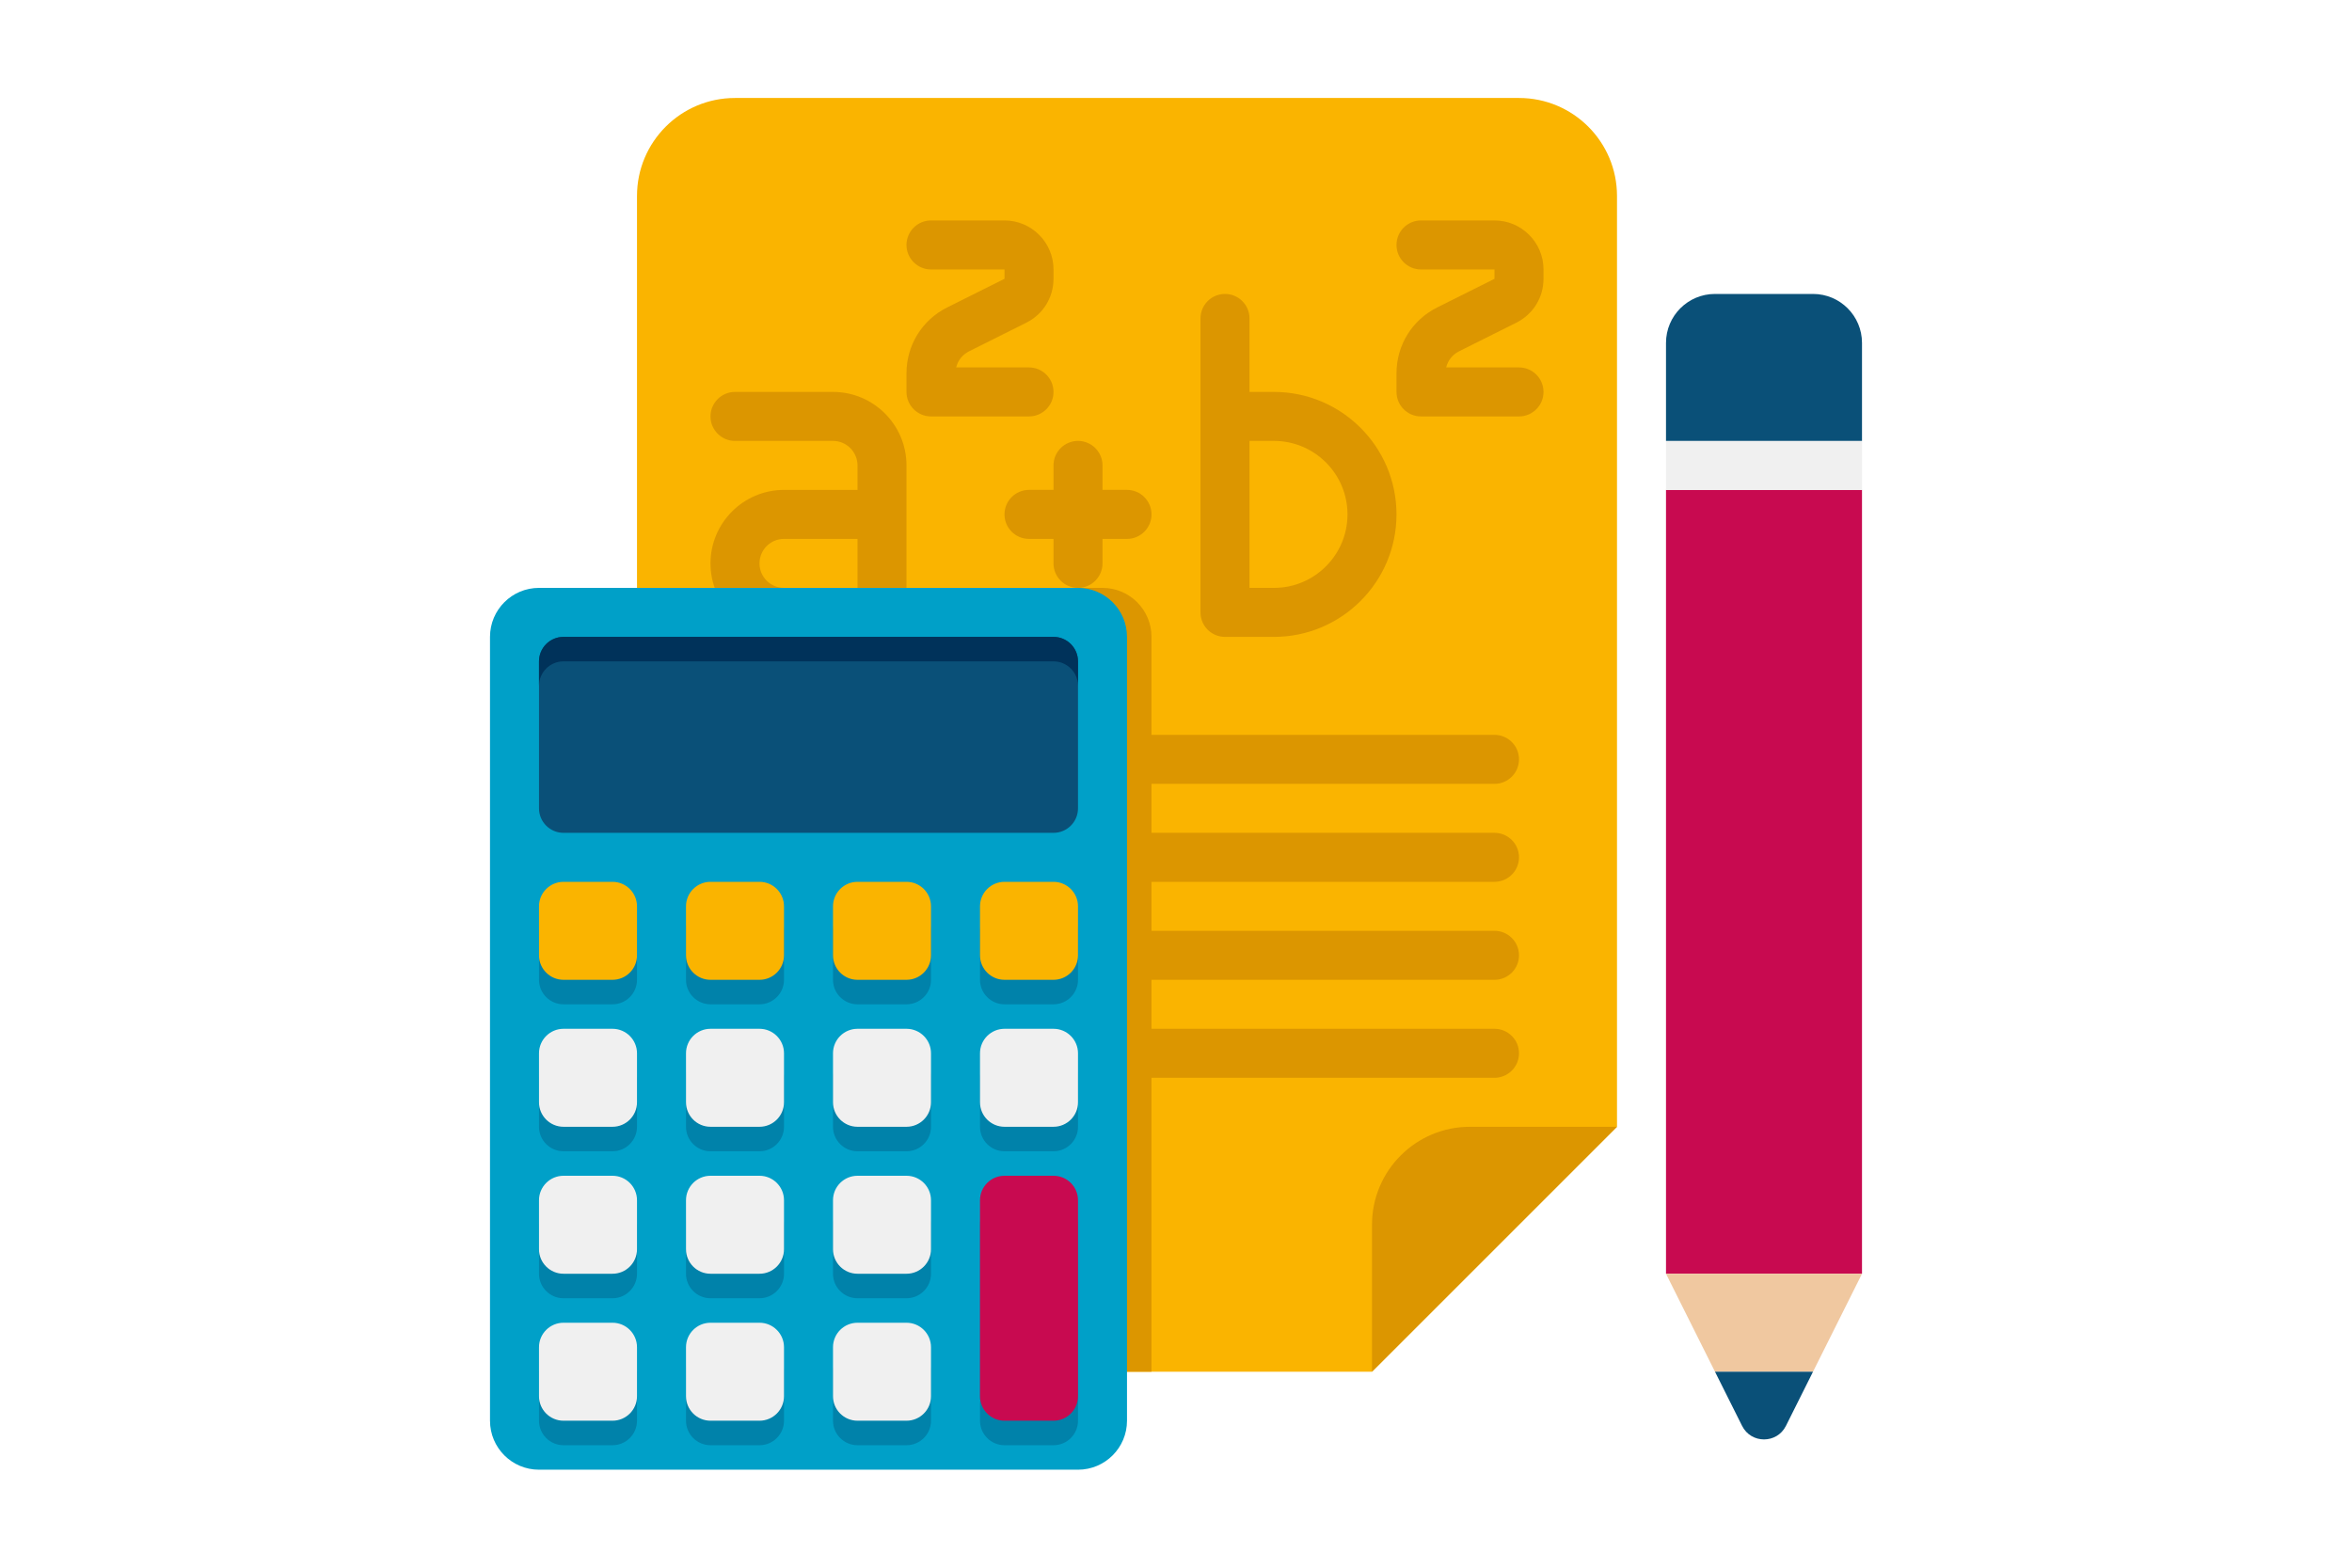 <svg height="400" viewBox="0 0 64 64" width="600" xmlns="http://www.w3.org/2000/svg"><g id="Icons"><g><g><g><g><g><path d="m14 56h26l10-10v-38c0-2.209-1.791-4-4-4h-32c-2.209 0-4 1.791-4 4v44c0 2.209 1.791 4 4 4z" fill="#fab400"/></g></g></g></g><g><g><g><g><g><path d="m45 32h-30c-.552 0-1-.448-1-1 0-.552.448-1 1-1h30c.552 0 1 .448 1 1 0 .552-.448 1-1 1z" fill="#dc9600"/></g></g></g></g><g><g><g><g><path d="m45 36h-30c-.552 0-1-.448-1-1 0-.552.448-1 1-1h30c.552 0 1 .448 1 1 0 .552-.448 1-1 1z" fill="#dc9600"/></g></g></g></g><g><g><g><g><path d="m45 40h-30c-.552 0-1-.448-1-1 0-.552.448-1 1-1h30c.552 0 1 .448 1 1 0 .552-.448 1-1 1z" fill="#dc9600"/></g></g></g></g><g><g><g><g><path d="m45 44h-30c-.552 0-1-.448-1-1 0-.552.448-1 1-1h30c.552 0 1 .448 1 1 0 .552-.448 1-1 1z" fill="#dc9600"/></g></g></g></g></g><g fill="#dc9600"><path d="m18 16h-4c-.552 0-1 .448-1 1s.448 1 1 1h4c.551 0 1 .449 1 1v1h-3c-1.654 0-3 1.346-3 3s1.346 3 3 3h4c.552 0 1-.448 1-1v-6c0-1.654-1.346-3-3-3zm1 8h-3c-.551 0-1-.449-1-1s.449-1 1-1h3z"/><path d="m30 20h-1v-1c0-.552-.448-1-1-1s-1 .448-1 1v1h-1c-.552 0-1 .448-1 1s.448 1 1 1h1v1c0 .552.448 1 1 1s1-.448 1-1v-1h1c.552 0 1-.448 1-1s-.448-1-1-1z"/><path d="m36 16h-1v-3c0-.552-.447-1-1-1s-1 .448-1 1v12c0 .552.447 1 1 1h2c2.757 0 5-2.243 5-5s-2.243-5-5-5zm0 8h-1v-6h1c1.654 0 3 1.346 3 3s-1.346 3-3 3z"/><path d="m27 16c0-.552-.448-1-1-1h-2.972c.068-.283.256-.524.525-.658l2.342-1.171c.681-.341 1.105-1.026 1.105-1.789v-.382c0-1.103-.897-2-2-2h-3c-.552 0-1 .448-1 1s.448 1 1 1h3v.382l-2.342 1.171c-1.023.511-1.658 1.54-1.658 2.683v.764c0 .552.448 1 1 1h4c.552 0 1-.448 1-1z"/><path d="m43.553 14.342 2.342-1.171c.681-.341 1.105-1.026 1.105-1.789v-.382c0-1.103-.897-2-2-2h-3c-.553 0-1 .448-1 1s.447 1 1 1h3v.382l-2.342 1.171c-1.022.511-1.658 1.539-1.658 2.683v.764c0 .552.447 1 1 1h4c.553 0 1-.448 1-1s-.447-1-1-1h-2.973c.069-.283.257-.524.526-.658z"/></g><g><g><g><g><path d="m50 46h-6c-2.209 0-4 1.791-4 4v6z" fill="#dc9600"/></g></g></g></g><g><g><g><g><g><path d="m52 20h8v32h-8z" fill="#c80a50"/></g></g></g></g><g><g><g><g><path d="m60 52h-8l2 4h4z" fill="#f0c8a0"/></g></g></g></g><g><g><g><g><path d="m54 56 1.106 2.211c.369.737 1.42.737 1.789 0l1.105-2.211z" fill="#0a5078"/></g></g></g></g><g><g><g><g><path d="m52 18h8v2h-8z" fill="#f0f0f0"/></g></g></g></g><g><g><g><g><path d="m58 12h-4c-1.105 0-2 .895-2 2v4h8v-4c0-1.105-.895-2-2-2z" fill="#0a5078"/></g></g></g></g></g><g><g><g><g><g><path d="m29 24h-19v28c0 2.209 1.791 4 4 4h17v-30c0-1.105-.895-2-2-2z" fill="#dc9600"/></g></g></g></g><g><g><g><g><path d="m28 24h-22c-1.105 0-2 .895-2 2v32c0 1.105.895 2 2 2h22c1.105 0 2-.895 2-2v-32c0-1.105-.895-2-2-2z" fill="#00a0c8"/></g></g></g></g><g><g><g><g><path d="m27 26h-20c-.552 0-1 .448-1 1v6c0 .552.448 1 1 1h20c.552 0 1-.448 1-1v-6c0-.552-.448-1-1-1z" fill="#0a5078"/></g></g></g></g><g><g><g><g><path d="m27 26h-20c-.552 0-1 .448-1 1v1c0-.552.448-1 1-1h20c.552 0 1 .448 1 1v-1c0-.552-.448-1-1-1z" fill="#00325a"/></g></g></g></g><g><g><g><g><g><path d="m9 37h-2c-.552 0-1 .448-1 1v2c0 .552.448 1 1 1h2c.552 0 1-.448 1-1v-2c0-.552-.448-1-1-1z" fill="#0082aa"/></g></g></g></g><g><g><g><g><path d="m15 37h-2c-.552 0-1 .448-1 1v2c0 .552.448 1 1 1h2c.552 0 1-.448 1-1v-2c0-.552-.448-1-1-1z" fill="#0082aa"/></g></g></g></g><g><g><g><g><path d="m21 37h-2c-.552 0-1 .448-1 1v2c0 .552.448 1 1 1h2c.552 0 1-.448 1-1v-2c0-.552-.448-1-1-1z" fill="#0082aa"/></g></g></g></g><g><g><g><g><path d="m27 37h-2c-.552 0-1 .448-1 1v2c0 .552.448 1 1 1h2c.552 0 1-.448 1-1v-2c0-.552-.448-1-1-1z" fill="#0082aa"/></g></g></g></g><g><g><g><g><path d="m9 43h-2c-.552 0-1 .448-1 1v2c0 .552.448 1 1 1h2c.552 0 1-.448 1-1v-2c0-.552-.448-1-1-1z" fill="#0082aa"/></g></g></g></g><g><g><g><g><path d="m15 43h-2c-.552 0-1 .448-1 1v2c0 .552.448 1 1 1h2c.552 0 1-.448 1-1v-2c0-.552-.448-1-1-1z" fill="#0082aa"/></g></g></g></g><g><g><g><g><path d="m21 43h-2c-.552 0-1 .448-1 1v2c0 .552.448 1 1 1h2c.552 0 1-.448 1-1v-2c0-.552-.448-1-1-1z" fill="#0082aa"/></g></g></g></g><g><g><g><g><path d="m27 43h-2c-.552 0-1 .448-1 1v2c0 .552.448 1 1 1h2c.552 0 1-.448 1-1v-2c0-.552-.448-1-1-1z" fill="#0082aa"/></g></g></g></g><g><g><g><g><path d="m9 49h-2c-.552 0-1 .448-1 1v2c0 .552.448 1 1 1h2c.552 0 1-.448 1-1v-2c0-.552-.448-1-1-1z" fill="#0082aa"/></g></g></g></g><g><g><g><g><path d="m15 49h-2c-.552 0-1 .448-1 1v2c0 .552.448 1 1 1h2c.552 0 1-.448 1-1v-2c0-.552-.448-1-1-1z" fill="#0082aa"/></g></g></g></g><g><g><g><g><path d="m21 49h-2c-.552 0-1 .448-1 1v2c0 .552.448 1 1 1h2c.552 0 1-.448 1-1v-2c0-.552-.448-1-1-1z" fill="#0082aa"/></g></g></g></g><g><g><g><g><path d="m27 49h-2c-.552 0-1 .448-1 1v8c0 .552.448 1 1 1h2c.552 0 1-.448 1-1v-8c0-.552-.448-1-1-1z" fill="#0082aa"/></g></g></g></g><g><g><g><g><path d="m9 55h-2c-.552 0-1 .448-1 1v2c0 .552.448 1 1 1h2c.552 0 1-.448 1-1v-2c0-.552-.448-1-1-1z" fill="#0082aa"/></g></g></g></g><g><g><g><g><path d="m15 55h-2c-.552 0-1 .448-1 1v2c0 .552.448 1 1 1h2c.552 0 1-.448 1-1v-2c0-.552-.448-1-1-1z" fill="#0082aa"/></g></g></g></g><g><g><g><g><path d="m21 55h-2c-.552 0-1 .448-1 1v2c0 .552.448 1 1 1h2c.552 0 1-.448 1-1v-2c0-.552-.448-1-1-1z" fill="#0082aa"/></g></g></g></g></g><g><g><g><g><path d="m9 36h-2c-.552 0-1 .448-1 1v2c0 .552.448 1 1 1h2c.552 0 1-.448 1-1v-2c0-.552-.448-1-1-1z" fill="#fab400"/></g></g></g></g><g><g><g><g><path d="m15 36h-2c-.552 0-1 .448-1 1v2c0 .552.448 1 1 1h2c.552 0 1-.448 1-1v-2c0-.552-.448-1-1-1z" fill="#fab400"/></g></g></g></g><g><g><g><g><path d="m21 36h-2c-.552 0-1 .448-1 1v2c0 .552.448 1 1 1h2c.552 0 1-.448 1-1v-2c0-.552-.448-1-1-1z" fill="#fab400"/></g></g></g></g><g><g><g><g><path d="m27 36h-2c-.552 0-1 .448-1 1v2c0 .552.448 1 1 1h2c.552 0 1-.448 1-1v-2c0-.552-.448-1-1-1z" fill="#fab400"/></g></g></g></g><g><g><g><g><path d="m9 42h-2c-.552 0-1 .448-1 1v2c0 .552.448 1 1 1h2c.552 0 1-.448 1-1v-2c0-.552-.448-1-1-1z" fill="#f0f0f0"/></g></g></g></g><g><g><g><g><path d="m15 42h-2c-.552 0-1 .448-1 1v2c0 .552.448 1 1 1h2c.552 0 1-.448 1-1v-2c0-.552-.448-1-1-1z" fill="#f0f0f0"/></g></g></g></g><g><g><g><g><path d="m21 42h-2c-.552 0-1 .448-1 1v2c0 .552.448 1 1 1h2c.552 0 1-.448 1-1v-2c0-.552-.448-1-1-1z" fill="#f0f0f0"/></g></g></g></g><g><g><g><g><path d="m27 42h-2c-.552 0-1 .448-1 1v2c0 .552.448 1 1 1h2c.552 0 1-.448 1-1v-2c0-.552-.448-1-1-1z" fill="#f0f0f0"/></g></g></g></g><g><g><g><g><path d="m9 48h-2c-.552 0-1 .448-1 1v2c0 .552.448 1 1 1h2c.552 0 1-.448 1-1v-2c0-.552-.448-1-1-1z" fill="#f0f0f0"/></g></g></g></g><g><g><g><g><path d="m15 48h-2c-.552 0-1 .448-1 1v2c0 .552.448 1 1 1h2c.552 0 1-.448 1-1v-2c0-.552-.448-1-1-1z" fill="#f0f0f0"/></g></g></g></g><g><g><g><g><path d="m21 48h-2c-.552 0-1 .448-1 1v2c0 .552.448 1 1 1h2c.552 0 1-.448 1-1v-2c0-.552-.448-1-1-1z" fill="#f0f0f0"/></g></g></g></g><g><g><g><g><path d="m27 48h-2c-.552 0-1 .448-1 1v8c0 .552.448 1 1 1h2c.552 0 1-.448 1-1v-8c0-.552-.448-1-1-1z" fill="#c80a50"/></g></g></g></g><g><g><g><g><path d="m9 54h-2c-.552 0-1 .448-1 1v2c0 .552.448 1 1 1h2c.552 0 1-.448 1-1v-2c0-.552-.448-1-1-1z" fill="#f0f0f0"/></g></g></g></g><g><g><g><g><path d="m15 54h-2c-.552 0-1 .448-1 1v2c0 .552.448 1 1 1h2c.552 0 1-.448 1-1v-2c0-.552-.448-1-1-1z" fill="#f0f0f0"/></g></g></g></g><g><g><g><g><path d="m21 54h-2c-.552 0-1 .448-1 1v2c0 .552.448 1 1 1h2c.552 0 1-.448 1-1v-2c0-.552-.448-1-1-1z" fill="#f0f0f0"/></g></g></g></g></g></g></g></svg>